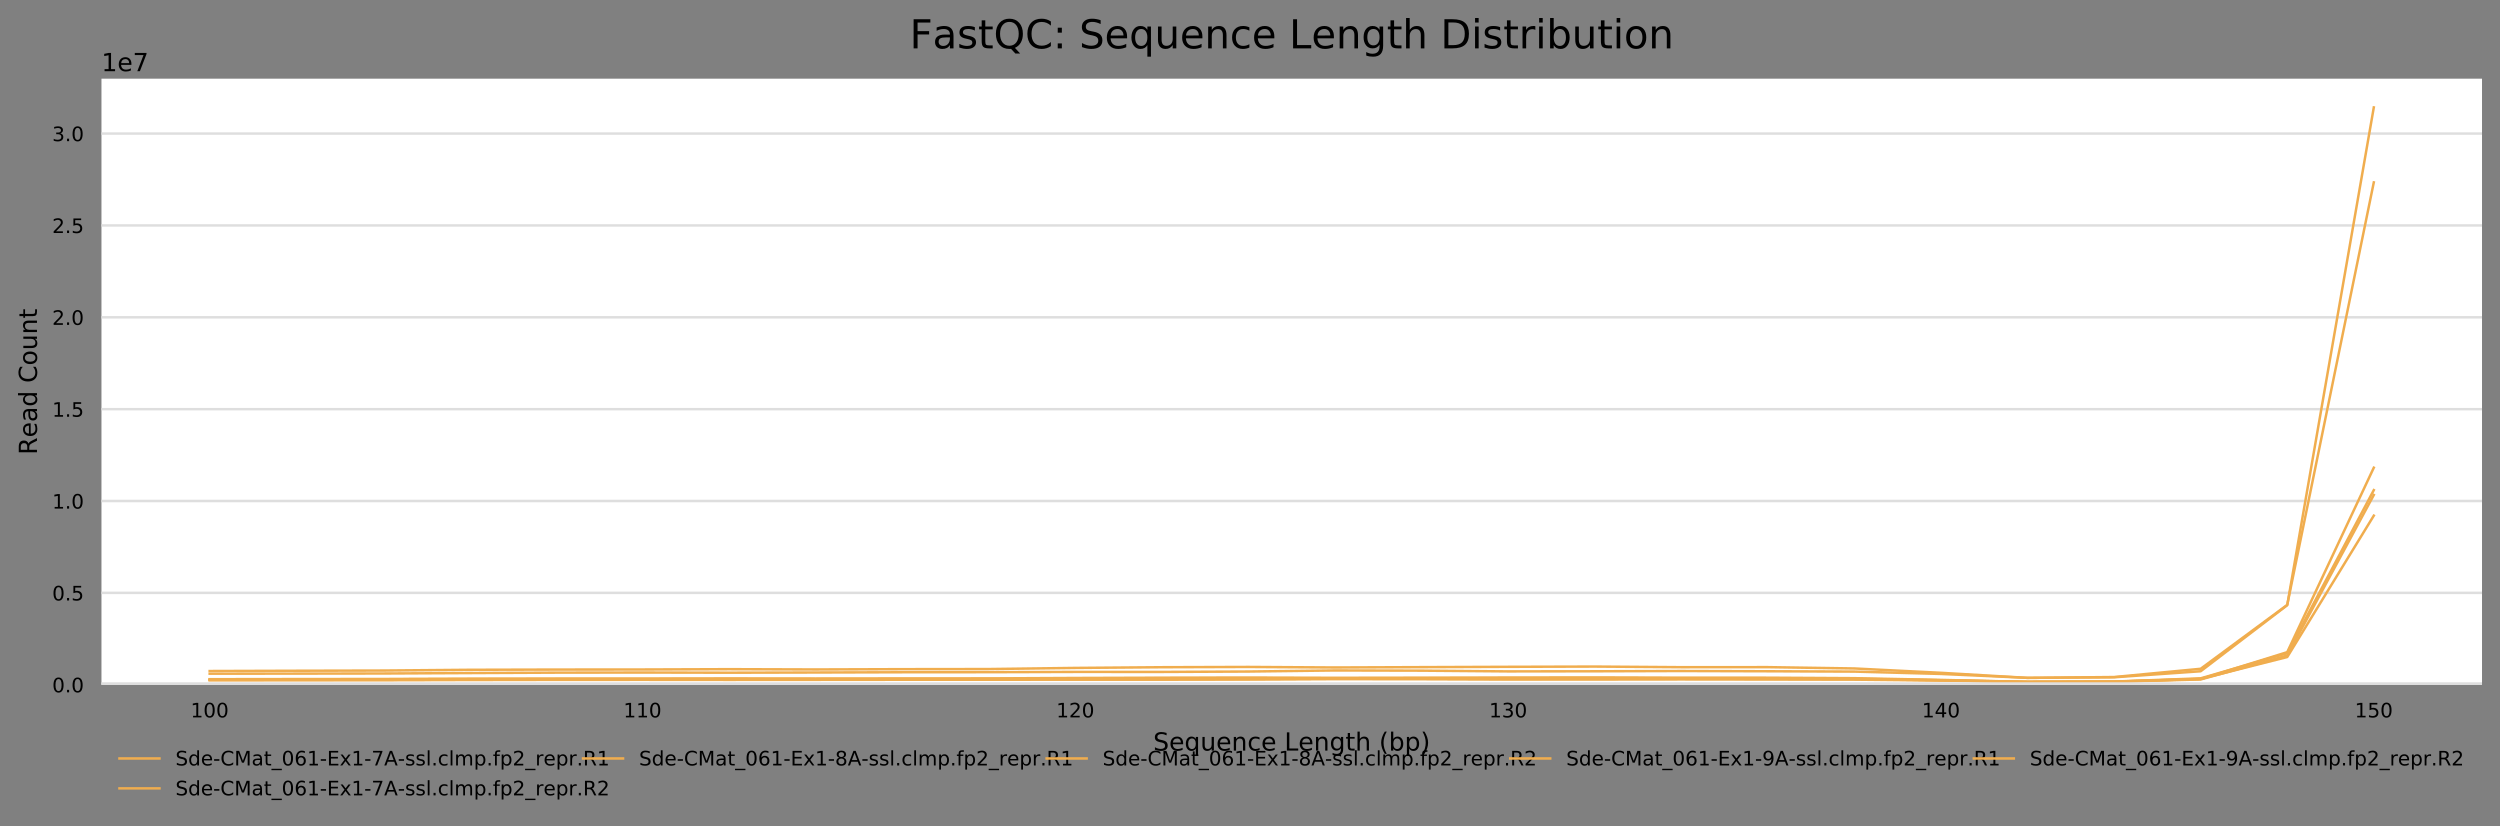 <?xml version="1.0" encoding="utf-8" standalone="no"?>
<!DOCTYPE svg PUBLIC "-//W3C//DTD SVG 1.1//EN"
  "http://www.w3.org/Graphics/SVG/1.1/DTD/svg11.dtd">
<!-- Created with matplotlib (https://matplotlib.org/) -->
<svg height="330.542pt" version="1.1" viewBox="0 0 1000.341 330.542" width="1000.341pt" xmlns="http://www.w3.org/2000/svg" xmlns:xlink="http://www.w3.org/1999/xlink">
 <rect x="0" y="0" width="1000.341" height="330.542" fill="#808080" stroke="none"/>
 <defs>
  <style type="text/css">
*{stroke-linecap:butt;stroke-linejoin:round;}
  </style>
 </defs>
 <g id="figure_1">
  <g id="axes_1">
   <g id="patch_1">
    <path d="M 40.601 273.99 
L 993.141 273.99 
L 993.141 31.483 
L 40.601 31.483 
z
" style="fill:#ffffff;"/>
   </g>
   <g id="matplotlib.axis_1">
    <g id="xtick_1">
     <g id="text_1">
      <!-- 100 -->
      <defs>
       <path d="M 12.406 8.297 
L 28.516 8.297 
L 28.516 63.922 
L 10.984 60.406 
L 10.984 69.391 
L 28.422 72.906 
L 38.281 72.906 
L 38.281 8.297 
L 54.391 8.297 
L 54.391 0 
L 12.406 0 
z
" id="DejaVuSans-49"/>
       <path d="M 31.781 66.406 
Q 24.172 66.406 20.328 58.906 
Q 16.5 51.422 16.5 36.375 
Q 16.5 21.391 20.328 13.891 
Q 24.172 6.391 31.781 6.391 
Q 39.453 6.391 43.281 13.891 
Q 47.125 21.391 47.125 36.375 
Q 47.125 51.422 43.281 58.906 
Q 39.453 66.406 31.781 66.406 
z
M 31.781 74.219 
Q 44.047 74.219 50.516 64.516 
Q 56.984 54.828 56.984 36.375 
Q 56.984 17.969 50.516 8.266 
Q 44.047 -1.422 31.781 -1.422 
Q 19.531 -1.422 13.062 8.266 
Q 6.594 17.969 6.594 36.375 
Q 6.594 54.828 13.062 64.516 
Q 19.531 74.219 31.781 74.219 
z
" id="DejaVuSans-48"/>
      </defs>
      <g transform="translate(76.263 287.069)scale(0.08 -0.08)">
       <use xlink:href="#DejaVuSans-49"/>
       <use x="63.623" xlink:href="#DejaVuSans-48"/>
       <use x="127.246" xlink:href="#DejaVuSans-48"/>
      </g>
     </g>
    </g>
    <g id="xtick_2">
     <g id="text_2">
      <!-- 110 -->
      <g transform="translate(249.452 287.069)scale(0.08 -0.08)">
       <use xlink:href="#DejaVuSans-49"/>
       <use x="63.623" xlink:href="#DejaVuSans-49"/>
       <use x="127.246" xlink:href="#DejaVuSans-48"/>
      </g>
     </g>
    </g>
    <g id="xtick_3">
     <g id="text_3">
      <!-- 120 -->
      <defs>
       <path d="M 19.188 8.297 
L 53.609 8.297 
L 53.609 0 
L 7.328 0 
L 7.328 8.297 
Q 12.938 14.109 22.625 23.891 
Q 32.328 33.688 34.812 36.531 
Q 39.547 41.844 41.422 45.531 
Q 43.312 49.219 43.312 52.781 
Q 43.312 58.594 39.234 62.25 
Q 35.156 65.922 28.609 65.922 
Q 23.969 65.922 18.812 64.312 
Q 13.672 62.703 7.812 59.422 
L 7.812 69.391 
Q 13.766 71.781 18.938 73 
Q 24.125 74.219 28.422 74.219 
Q 39.75 74.219 46.484 68.547 
Q 53.219 62.891 53.219 53.422 
Q 53.219 48.922 51.531 44.891 
Q 49.859 40.875 45.406 35.406 
Q 44.188 33.984 37.641 27.219 
Q 31.109 20.453 19.188 8.297 
z
" id="DejaVuSans-50"/>
      </defs>
      <g transform="translate(422.641 287.069)scale(0.08 -0.08)">
       <use xlink:href="#DejaVuSans-49"/>
       <use x="63.623" xlink:href="#DejaVuSans-50"/>
       <use x="127.246" xlink:href="#DejaVuSans-48"/>
      </g>
     </g>
    </g>
    <g id="xtick_4">
     <g id="text_4">
      <!-- 130 -->
      <defs>
       <path d="M 40.578 39.312 
Q 47.656 37.797 51.625 33 
Q 55.609 28.219 55.609 21.188 
Q 55.609 10.406 48.188 4.484 
Q 40.766 -1.422 27.094 -1.422 
Q 22.516 -1.422 17.656 -0.516 
Q 12.797 0.391 7.625 2.203 
L 7.625 11.719 
Q 11.719 9.328 16.594 8.109 
Q 21.484 6.891 26.812 6.891 
Q 36.078 6.891 40.938 10.547 
Q 45.797 14.203 45.797 21.188 
Q 45.797 27.641 41.281 31.266 
Q 36.766 34.906 28.719 34.906 
L 20.219 34.906 
L 20.219 43.016 
L 29.109 43.016 
Q 36.375 43.016 40.234 45.922 
Q 44.094 48.828 44.094 54.297 
Q 44.094 59.906 40.109 62.906 
Q 36.141 65.922 28.719 65.922 
Q 24.656 65.922 20.016 65.031 
Q 15.375 64.156 9.812 62.312 
L 9.812 71.094 
Q 15.438 72.656 20.344 73.438 
Q 25.25 74.219 29.594 74.219 
Q 40.828 74.219 47.359 69.109 
Q 53.906 64.016 53.906 55.328 
Q 53.906 49.266 50.438 45.094 
Q 46.969 40.922 40.578 39.312 
z
" id="DejaVuSans-51"/>
      </defs>
      <g transform="translate(595.83 287.069)scale(0.08 -0.08)">
       <use xlink:href="#DejaVuSans-49"/>
       <use x="63.623" xlink:href="#DejaVuSans-51"/>
       <use x="127.246" xlink:href="#DejaVuSans-48"/>
      </g>
     </g>
    </g>
    <g id="xtick_5">
     <g id="text_5">
      <!-- 140 -->
      <defs>
       <path d="M 37.797 64.312 
L 12.891 25.391 
L 37.797 25.391 
z
M 35.203 72.906 
L 47.609 72.906 
L 47.609 25.391 
L 58.016 25.391 
L 58.016 17.188 
L 47.609 17.188 
L 47.609 0 
L 37.797 0 
L 37.797 17.188 
L 4.891 17.188 
L 4.891 26.703 
z
" id="DejaVuSans-52"/>
      </defs>
      <g transform="translate(769.019 287.069)scale(0.08 -0.08)">
       <use xlink:href="#DejaVuSans-49"/>
       <use x="63.623" xlink:href="#DejaVuSans-52"/>
       <use x="127.246" xlink:href="#DejaVuSans-48"/>
      </g>
     </g>
    </g>
    <g id="xtick_6">
     <g id="text_6">
      <!-- 150 -->
      <defs>
       <path d="M 10.797 72.906 
L 49.516 72.906 
L 49.516 64.594 
L 19.828 64.594 
L 19.828 46.734 
Q 21.969 47.469 24.109 47.828 
Q 26.266 48.188 28.422 48.188 
Q 40.625 48.188 47.75 41.5 
Q 54.891 34.812 54.891 23.391 
Q 54.891 11.625 47.562 5.094 
Q 40.234 -1.422 26.906 -1.422 
Q 22.312 -1.422 17.547 -0.641 
Q 12.797 0.141 7.719 1.703 
L 7.719 11.625 
Q 12.109 9.234 16.797 8.062 
Q 21.484 6.891 26.703 6.891 
Q 35.156 6.891 40.078 11.328 
Q 45.016 15.766 45.016 23.391 
Q 45.016 31 40.078 35.438 
Q 35.156 39.891 26.703 39.891 
Q 22.75 39.891 18.812 39.016 
Q 14.891 38.141 10.797 36.281 
z
" id="DejaVuSans-53"/>
      </defs>
      <g transform="translate(942.208 287.069)scale(0.08 -0.08)">
       <use xlink:href="#DejaVuSans-49"/>
       <use x="63.623" xlink:href="#DejaVuSans-53"/>
       <use x="127.246" xlink:href="#DejaVuSans-48"/>
      </g>
     </g>
    </g>
    <g id="text_7">
     <!-- Sequence Length (bp) -->
     <defs>
      <path d="M 53.516 70.516 
L 53.516 60.891 
Q 47.906 63.578 42.922 64.891 
Q 37.938 66.219 33.297 66.219 
Q 25.25 66.219 20.875 63.094 
Q 16.5 59.969 16.5 54.203 
Q 16.5 49.359 19.406 46.891 
Q 22.312 44.438 30.422 42.922 
L 36.375 41.703 
Q 47.406 39.594 52.656 34.297 
Q 57.906 29 57.906 20.125 
Q 57.906 9.516 50.797 4.047 
Q 43.703 -1.422 29.984 -1.422 
Q 24.812 -1.422 18.969 -0.25 
Q 13.141 0.922 6.891 3.219 
L 6.891 13.375 
Q 12.891 10.016 18.656 8.297 
Q 24.422 6.594 29.984 6.594 
Q 38.422 6.594 43.016 9.906 
Q 47.609 13.234 47.609 19.391 
Q 47.609 24.75 44.312 27.781 
Q 41.016 30.812 33.5 32.328 
L 27.484 33.5 
Q 16.453 35.688 11.516 40.375 
Q 6.594 45.062 6.594 53.422 
Q 6.594 63.094 13.406 68.656 
Q 20.219 74.219 32.172 74.219 
Q 37.312 74.219 42.625 73.281 
Q 47.953 72.359 53.516 70.516 
z
" id="DejaVuSans-83"/>
      <path d="M 56.203 29.594 
L 56.203 25.203 
L 14.891 25.203 
Q 15.484 15.922 20.484 11.062 
Q 25.484 6.203 34.422 6.203 
Q 39.594 6.203 44.453 7.469 
Q 49.312 8.734 54.109 11.281 
L 54.109 2.781 
Q 49.266 0.734 44.188 -0.344 
Q 39.109 -1.422 33.891 -1.422 
Q 20.797 -1.422 13.156 6.188 
Q 5.516 13.812 5.516 26.812 
Q 5.516 40.234 12.766 48.109 
Q 20.016 56 32.328 56 
Q 43.359 56 49.781 48.891 
Q 56.203 41.797 56.203 29.594 
z
M 47.219 32.234 
Q 47.125 39.594 43.094 43.984 
Q 39.062 48.391 32.422 48.391 
Q 24.906 48.391 20.391 44.141 
Q 15.875 39.891 15.188 32.172 
z
" id="DejaVuSans-101"/>
      <path d="M 14.797 27.297 
Q 14.797 17.391 18.875 11.75 
Q 22.953 6.109 30.078 6.109 
Q 37.203 6.109 41.297 11.75 
Q 45.406 17.391 45.406 27.297 
Q 45.406 37.203 41.297 42.844 
Q 37.203 48.484 30.078 48.484 
Q 22.953 48.484 18.875 42.844 
Q 14.797 37.203 14.797 27.297 
z
M 45.406 8.203 
Q 42.578 3.328 38.25 0.953 
Q 33.938 -1.422 27.875 -1.422 
Q 17.969 -1.422 11.734 6.484 
Q 5.516 14.406 5.516 27.297 
Q 5.516 40.188 11.734 48.094 
Q 17.969 56 27.875 56 
Q 33.938 56 38.25 53.625 
Q 42.578 51.266 45.406 46.391 
L 45.406 54.688 
L 54.391 54.688 
L 54.391 -20.797 
L 45.406 -20.797 
z
" id="DejaVuSans-113"/>
      <path d="M 8.5 21.578 
L 8.5 54.688 
L 17.484 54.688 
L 17.484 21.922 
Q 17.484 14.156 20.5 10.266 
Q 23.531 6.391 29.594 6.391 
Q 36.859 6.391 41.078 11.031 
Q 45.312 15.672 45.312 23.688 
L 45.312 54.688 
L 54.297 54.688 
L 54.297 0 
L 45.312 0 
L 45.312 8.406 
Q 42.047 3.422 37.719 1 
Q 33.406 -1.422 27.688 -1.422 
Q 18.266 -1.422 13.375 4.438 
Q 8.5 10.297 8.5 21.578 
z
M 31.109 56 
z
" id="DejaVuSans-117"/>
      <path d="M 54.891 33.016 
L 54.891 0 
L 45.906 0 
L 45.906 32.719 
Q 45.906 40.484 42.875 44.328 
Q 39.844 48.188 33.797 48.188 
Q 26.516 48.188 22.312 43.547 
Q 18.109 38.922 18.109 30.906 
L 18.109 0 
L 9.078 0 
L 9.078 54.688 
L 18.109 54.688 
L 18.109 46.188 
Q 21.344 51.125 25.703 53.562 
Q 30.078 56 35.797 56 
Q 45.219 56 50.047 50.172 
Q 54.891 44.344 54.891 33.016 
z
" id="DejaVuSans-110"/>
      <path d="M 48.781 52.594 
L 48.781 44.188 
Q 44.969 46.297 41.141 47.344 
Q 37.312 48.391 33.406 48.391 
Q 24.656 48.391 19.812 42.844 
Q 14.984 37.312 14.984 27.297 
Q 14.984 17.281 19.812 11.734 
Q 24.656 6.203 33.406 6.203 
Q 37.312 6.203 41.141 7.25 
Q 44.969 8.297 48.781 10.406 
L 48.781 2.094 
Q 45.016 0.344 40.984 -0.531 
Q 36.969 -1.422 32.422 -1.422 
Q 20.062 -1.422 12.781 6.344 
Q 5.516 14.109 5.516 27.297 
Q 5.516 40.672 12.859 48.328 
Q 20.219 56 33.016 56 
Q 37.156 56 41.109 55.141 
Q 45.062 54.297 48.781 52.594 
z
" id="DejaVuSans-99"/>
      <path id="DejaVuSans-32"/>
      <path d="M 9.812 72.906 
L 19.672 72.906 
L 19.672 8.297 
L 55.172 8.297 
L 55.172 0 
L 9.812 0 
z
" id="DejaVuSans-76"/>
      <path d="M 45.406 27.984 
Q 45.406 37.75 41.375 43.109 
Q 37.359 48.484 30.078 48.484 
Q 22.859 48.484 18.828 43.109 
Q 14.797 37.75 14.797 27.984 
Q 14.797 18.266 18.828 12.891 
Q 22.859 7.516 30.078 7.516 
Q 37.359 7.516 41.375 12.891 
Q 45.406 18.266 45.406 27.984 
z
M 54.391 6.781 
Q 54.391 -7.172 48.188 -13.984 
Q 42 -20.797 29.203 -20.797 
Q 24.469 -20.797 20.266 -20.094 
Q 16.062 -19.391 12.109 -17.922 
L 12.109 -9.188 
Q 16.062 -11.328 19.922 -12.344 
Q 23.781 -13.375 27.781 -13.375 
Q 36.625 -13.375 41.016 -8.766 
Q 45.406 -4.156 45.406 5.172 
L 45.406 9.625 
Q 42.625 4.781 38.281 2.391 
Q 33.938 0 27.875 0 
Q 17.828 0 11.672 7.656 
Q 5.516 15.328 5.516 27.984 
Q 5.516 40.672 11.672 48.328 
Q 17.828 56 27.875 56 
Q 33.938 56 38.281 53.609 
Q 42.625 51.219 45.406 46.391 
L 45.406 54.688 
L 54.391 54.688 
z
" id="DejaVuSans-103"/>
      <path d="M 18.312 70.219 
L 18.312 54.688 
L 36.812 54.688 
L 36.812 47.703 
L 18.312 47.703 
L 18.312 18.016 
Q 18.312 11.328 20.141 9.422 
Q 21.969 7.516 27.594 7.516 
L 36.812 7.516 
L 36.812 0 
L 27.594 0 
Q 17.188 0 13.234 3.875 
Q 9.281 7.766 9.281 18.016 
L 9.281 47.703 
L 2.688 47.703 
L 2.688 54.688 
L 9.281 54.688 
L 9.281 70.219 
z
" id="DejaVuSans-116"/>
      <path d="M 54.891 33.016 
L 54.891 0 
L 45.906 0 
L 45.906 32.719 
Q 45.906 40.484 42.875 44.328 
Q 39.844 48.188 33.797 48.188 
Q 26.516 48.188 22.312 43.547 
Q 18.109 38.922 18.109 30.906 
L 18.109 0 
L 9.078 0 
L 9.078 75.984 
L 18.109 75.984 
L 18.109 46.188 
Q 21.344 51.125 25.703 53.562 
Q 30.078 56 35.797 56 
Q 45.219 56 50.047 50.172 
Q 54.891 44.344 54.891 33.016 
z
" id="DejaVuSans-104"/>
      <path d="M 31 75.875 
Q 24.469 64.656 21.281 53.656 
Q 18.109 42.672 18.109 31.391 
Q 18.109 20.125 21.312 9.062 
Q 24.516 -2 31 -13.188 
L 23.188 -13.188 
Q 15.875 -1.703 12.234 9.375 
Q 8.594 20.453 8.594 31.391 
Q 8.594 42.281 12.203 53.312 
Q 15.828 64.359 23.188 75.875 
z
" id="DejaVuSans-40"/>
      <path d="M 48.688 27.297 
Q 48.688 37.203 44.609 42.844 
Q 40.531 48.484 33.406 48.484 
Q 26.266 48.484 22.188 42.844 
Q 18.109 37.203 18.109 27.297 
Q 18.109 17.391 22.188 11.75 
Q 26.266 6.109 33.406 6.109 
Q 40.531 6.109 44.609 11.75 
Q 48.688 17.391 48.688 27.297 
z
M 18.109 46.391 
Q 20.953 51.266 25.266 53.625 
Q 29.594 56 35.594 56 
Q 45.562 56 51.781 48.094 
Q 58.016 40.188 58.016 27.297 
Q 58.016 14.406 51.781 6.484 
Q 45.562 -1.422 35.594 -1.422 
Q 29.594 -1.422 25.266 0.953 
Q 20.953 3.328 18.109 8.203 
L 18.109 0 
L 9.078 0 
L 9.078 75.984 
L 18.109 75.984 
z
" id="DejaVuSans-98"/>
      <path d="M 18.109 8.203 
L 18.109 -20.797 
L 9.078 -20.797 
L 9.078 54.688 
L 18.109 54.688 
L 18.109 46.391 
Q 20.953 51.266 25.266 53.625 
Q 29.594 56 35.594 56 
Q 45.562 56 51.781 48.094 
Q 58.016 40.188 58.016 27.297 
Q 58.016 14.406 51.781 6.484 
Q 45.562 -1.422 35.594 -1.422 
Q 29.594 -1.422 25.266 0.953 
Q 20.953 3.328 18.109 8.203 
z
M 48.688 27.297 
Q 48.688 37.203 44.609 42.844 
Q 40.531 48.484 33.406 48.484 
Q 26.266 48.484 22.188 42.844 
Q 18.109 37.203 18.109 27.297 
Q 18.109 17.391 22.188 11.75 
Q 26.266 6.109 33.406 6.109 
Q 40.531 6.109 44.609 11.75 
Q 48.688 17.391 48.688 27.297 
z
" id="DejaVuSans-112"/>
      <path d="M 8.016 75.875 
L 15.828 75.875 
Q 23.141 64.359 26.781 53.312 
Q 30.422 42.281 30.422 31.391 
Q 30.422 20.453 26.781 9.375 
Q 23.141 -1.703 15.828 -13.188 
L 8.016 -13.188 
Q 14.5 -2 17.703 9.062 
Q 20.906 20.125 20.906 31.391 
Q 20.906 42.672 17.703 53.656 
Q 14.5 64.656 8.016 75.875 
z
" id="DejaVuSans-41"/>
     </defs>
     <g transform="translate(461.444 300.331)scale(0.1 -0.1)">
      <use xlink:href="#DejaVuSans-83"/>
      <use x="63.477" xlink:href="#DejaVuSans-101"/>
      <use x="125" xlink:href="#DejaVuSans-113"/>
      <use x="188.477" xlink:href="#DejaVuSans-117"/>
      <use x="251.855" xlink:href="#DejaVuSans-101"/>
      <use x="313.379" xlink:href="#DejaVuSans-110"/>
      <use x="376.758" xlink:href="#DejaVuSans-99"/>
      <use x="431.738" xlink:href="#DejaVuSans-101"/>
      <use x="493.262" xlink:href="#DejaVuSans-32"/>
      <use x="525.049" xlink:href="#DejaVuSans-76"/>
      <use x="580.746" xlink:href="#DejaVuSans-101"/>
      <use x="642.27" xlink:href="#DejaVuSans-110"/>
      <use x="705.648" xlink:href="#DejaVuSans-103"/>
      <use x="769.125" xlink:href="#DejaVuSans-116"/>
      <use x="808.334" xlink:href="#DejaVuSans-104"/>
      <use x="871.713" xlink:href="#DejaVuSans-32"/>
      <use x="903.5" xlink:href="#DejaVuSans-40"/>
      <use x="942.514" xlink:href="#DejaVuSans-98"/>
      <use x="1005.99" xlink:href="#DejaVuSans-112"/>
      <use x="1069.467" xlink:href="#DejaVuSans-41"/>
     </g>
    </g>
   </g>
   <g id="matplotlib.axis_2">
    <g id="ytick_1">
     <g id="line2d_1">
      <path clip-path="url(#p9bd019cd31)" d="M 40.601 273.99 
L 993.141 273.99 
" style="fill:none;stroke:#dedede;stroke-linecap:square;"/>
     </g>
     <g id="text_8">
      <!-- 0.0 -->
      <defs>
       <path d="M 10.688 12.406 
L 21 12.406 
L 21 0 
L 10.688 0 
z
" id="DejaVuSans-46"/>
      </defs>
      <g transform="translate(20.878 277.029)scale(0.08 -0.08)">
       <use xlink:href="#DejaVuSans-48"/>
       <use x="63.623" xlink:href="#DejaVuSans-46"/>
       <use x="95.41" xlink:href="#DejaVuSans-48"/>
      </g>
     </g>
    </g>
    <g id="ytick_2">
     <g id="line2d_2">
      <path clip-path="url(#p9bd019cd31)" d="M 40.601 237.232 
L 993.141 237.232 
" style="fill:none;stroke:#dedede;stroke-linecap:square;"/>
     </g>
     <g id="text_9">
      <!-- 0.5 -->
      <g transform="translate(20.878 240.272)scale(0.08 -0.08)">
       <use xlink:href="#DejaVuSans-48"/>
       <use x="63.623" xlink:href="#DejaVuSans-46"/>
       <use x="95.41" xlink:href="#DejaVuSans-53"/>
      </g>
     </g>
    </g>
    <g id="ytick_3">
     <g id="line2d_3">
      <path clip-path="url(#p9bd019cd31)" d="M 40.601 200.475 
L 993.141 200.475 
" style="fill:none;stroke:#dedede;stroke-linecap:square;"/>
     </g>
     <g id="text_10">
      <!-- 1.0 -->
      <g transform="translate(20.878 203.514)scale(0.08 -0.08)">
       <use xlink:href="#DejaVuSans-49"/>
       <use x="63.623" xlink:href="#DejaVuSans-46"/>
       <use x="95.41" xlink:href="#DejaVuSans-48"/>
      </g>
     </g>
    </g>
    <g id="ytick_4">
     <g id="line2d_4">
      <path clip-path="url(#p9bd019cd31)" d="M 40.601 163.717 
L 993.141 163.717 
" style="fill:none;stroke:#dedede;stroke-linecap:square;"/>
     </g>
     <g id="text_11">
      <!-- 1.5 -->
      <g transform="translate(20.878 166.757)scale(0.08 -0.08)">
       <use xlink:href="#DejaVuSans-49"/>
       <use x="63.623" xlink:href="#DejaVuSans-46"/>
       <use x="95.41" xlink:href="#DejaVuSans-53"/>
      </g>
     </g>
    </g>
    <g id="ytick_5">
     <g id="line2d_5">
      <path clip-path="url(#p9bd019cd31)" d="M 40.601 126.959 
L 993.141 126.959 
" style="fill:none;stroke:#dedede;stroke-linecap:square;"/>
     </g>
     <g id="text_12">
      <!-- 2.0 -->
      <g transform="translate(20.878 129.999)scale(0.08 -0.08)">
       <use xlink:href="#DejaVuSans-50"/>
       <use x="63.623" xlink:href="#DejaVuSans-46"/>
       <use x="95.41" xlink:href="#DejaVuSans-48"/>
      </g>
     </g>
    </g>
    <g id="ytick_6">
     <g id="line2d_6">
      <path clip-path="url(#p9bd019cd31)" d="M 40.601 90.202 
L 993.141 90.202 
" style="fill:none;stroke:#dedede;stroke-linecap:square;"/>
     </g>
     <g id="text_13">
      <!-- 2.5 -->
      <g transform="translate(20.878 93.241)scale(0.08 -0.08)">
       <use xlink:href="#DejaVuSans-50"/>
       <use x="63.623" xlink:href="#DejaVuSans-46"/>
       <use x="95.41" xlink:href="#DejaVuSans-53"/>
      </g>
     </g>
    </g>
    <g id="ytick_7">
     <g id="line2d_7">
      <path clip-path="url(#p9bd019cd31)" d="M 40.601 53.444 
L 993.141 53.444 
" style="fill:none;stroke:#dedede;stroke-linecap:square;"/>
     </g>
     <g id="text_14">
      <!-- 3.0 -->
      <g transform="translate(20.878 56.484)scale(0.08 -0.08)">
       <use xlink:href="#DejaVuSans-51"/>
       <use x="63.623" xlink:href="#DejaVuSans-46"/>
       <use x="95.41" xlink:href="#DejaVuSans-48"/>
      </g>
     </g>
    </g>
    <g id="text_15">
     <!-- Read Count -->
     <defs>
      <path d="M 44.391 34.188 
Q 47.562 33.109 50.562 29.594 
Q 53.562 26.078 56.594 19.922 
L 66.609 0 
L 56 0 
L 46.688 18.703 
Q 43.062 26.031 39.672 28.422 
Q 36.281 30.812 30.422 30.812 
L 19.672 30.812 
L 19.672 0 
L 9.812 0 
L 9.812 72.906 
L 32.078 72.906 
Q 44.578 72.906 50.734 67.672 
Q 56.891 62.453 56.891 51.906 
Q 56.891 45.016 53.688 40.469 
Q 50.484 35.938 44.391 34.188 
z
M 19.672 64.797 
L 19.672 38.922 
L 32.078 38.922 
Q 39.203 38.922 42.844 42.219 
Q 46.484 45.516 46.484 51.906 
Q 46.484 58.297 42.844 61.547 
Q 39.203 64.797 32.078 64.797 
z
" id="DejaVuSans-82"/>
      <path d="M 34.281 27.484 
Q 23.391 27.484 19.188 25 
Q 14.984 22.516 14.984 16.5 
Q 14.984 11.719 18.141 8.906 
Q 21.297 6.109 26.703 6.109 
Q 34.188 6.109 38.703 11.406 
Q 43.219 16.703 43.219 25.484 
L 43.219 27.484 
z
M 52.203 31.203 
L 52.203 0 
L 43.219 0 
L 43.219 8.297 
Q 40.141 3.328 35.547 0.953 
Q 30.953 -1.422 24.312 -1.422 
Q 15.922 -1.422 10.953 3.297 
Q 6 8.016 6 15.922 
Q 6 25.141 12.172 29.828 
Q 18.359 34.516 30.609 34.516 
L 43.219 34.516 
L 43.219 35.406 
Q 43.219 41.609 39.141 45 
Q 35.062 48.391 27.688 48.391 
Q 23 48.391 18.547 47.266 
Q 14.109 46.141 10.016 43.891 
L 10.016 52.203 
Q 14.938 54.109 19.578 55.047 
Q 24.219 56 28.609 56 
Q 40.484 56 46.344 49.844 
Q 52.203 43.703 52.203 31.203 
z
" id="DejaVuSans-97"/>
      <path d="M 45.406 46.391 
L 45.406 75.984 
L 54.391 75.984 
L 54.391 0 
L 45.406 0 
L 45.406 8.203 
Q 42.578 3.328 38.25 0.953 
Q 33.938 -1.422 27.875 -1.422 
Q 17.969 -1.422 11.734 6.484 
Q 5.516 14.406 5.516 27.297 
Q 5.516 40.188 11.734 48.094 
Q 17.969 56 27.875 56 
Q 33.938 56 38.25 53.625 
Q 42.578 51.266 45.406 46.391 
z
M 14.797 27.297 
Q 14.797 17.391 18.875 11.75 
Q 22.953 6.109 30.078 6.109 
Q 37.203 6.109 41.297 11.75 
Q 45.406 17.391 45.406 27.297 
Q 45.406 37.203 41.297 42.844 
Q 37.203 48.484 30.078 48.484 
Q 22.953 48.484 18.875 42.844 
Q 14.797 37.203 14.797 27.297 
z
" id="DejaVuSans-100"/>
      <path d="M 64.406 67.281 
L 64.406 56.891 
Q 59.422 61.531 53.781 63.812 
Q 48.141 66.109 41.797 66.109 
Q 29.297 66.109 22.656 58.469 
Q 16.016 50.828 16.016 36.375 
Q 16.016 21.969 22.656 14.328 
Q 29.297 6.688 41.797 6.688 
Q 48.141 6.688 53.781 8.984 
Q 59.422 11.281 64.406 15.922 
L 64.406 5.609 
Q 59.234 2.094 53.438 0.328 
Q 47.656 -1.422 41.219 -1.422 
Q 24.656 -1.422 15.125 8.703 
Q 5.609 18.844 5.609 36.375 
Q 5.609 53.953 15.125 64.078 
Q 24.656 74.219 41.219 74.219 
Q 47.75 74.219 53.531 72.484 
Q 59.328 70.75 64.406 67.281 
z
" id="DejaVuSans-67"/>
      <path d="M 30.609 48.391 
Q 23.391 48.391 19.188 42.75 
Q 14.984 37.109 14.984 27.297 
Q 14.984 17.484 19.156 11.844 
Q 23.344 6.203 30.609 6.203 
Q 37.797 6.203 41.984 11.859 
Q 46.188 17.531 46.188 27.297 
Q 46.188 37.016 41.984 42.703 
Q 37.797 48.391 30.609 48.391 
z
M 30.609 56 
Q 42.328 56 49.016 48.375 
Q 55.719 40.766 55.719 27.297 
Q 55.719 13.875 49.016 6.219 
Q 42.328 -1.422 30.609 -1.422 
Q 18.844 -1.422 12.172 6.219 
Q 5.516 13.875 5.516 27.297 
Q 5.516 40.766 12.172 48.375 
Q 18.844 56 30.609 56 
z
" id="DejaVuSans-111"/>
     </defs>
     <g transform="translate(14.798 181.96)rotate(-90)scale(0.1 -0.1)">
      <use xlink:href="#DejaVuSans-82"/>
      <use x="69.42" xlink:href="#DejaVuSans-101"/>
      <use x="130.943" xlink:href="#DejaVuSans-97"/>
      <use x="192.223" xlink:href="#DejaVuSans-100"/>
      <use x="255.699" xlink:href="#DejaVuSans-32"/>
      <use x="287.486" xlink:href="#DejaVuSans-67"/>
      <use x="357.311" xlink:href="#DejaVuSans-111"/>
      <use x="418.492" xlink:href="#DejaVuSans-117"/>
      <use x="481.871" xlink:href="#DejaVuSans-110"/>
      <use x="545.25" xlink:href="#DejaVuSans-116"/>
     </g>
    </g>
    <g id="text_16">
     <!-- 1e7 -->
     <defs>
      <path d="M 8.203 72.906 
L 55.078 72.906 
L 55.078 68.703 
L 28.609 0 
L 18.312 0 
L 43.219 64.594 
L 8.203 64.594 
z
" id="DejaVuSans-55"/>
     </defs>
     <g transform="translate(40.601 28.483)scale(0.1 -0.1)">
      <use xlink:href="#DejaVuSans-49"/>
      <use x="63.623" xlink:href="#DejaVuSans-101"/>
      <use x="125.146" xlink:href="#DejaVuSans-55"/>
     </g>
    </g>
   </g>
   <g id="line2d_8">
    <path clip-path="url(#p9bd019cd31)" d="M 83.898 271.767 
L 118.536 271.718 
L 153.174 271.682 
L 187.811 271.563 
L 222.449 271.527 
L 257.087 271.521 
L 291.725 271.478 
L 326.363 271.513 
L 361 271.476 
L 395.638 271.455 
L 430.276 271.281 
L 464.914 271.171 
L 499.552 271.12 
L 534.19 271.207 
L 568.827 271.155 
L 603.465 271.107 
L 638.103 271.062 
L 672.741 271.161 
L 707.379 271.166 
L 742.016 271.363 
L 776.654 272.052 
L 811.292 272.854 
L 845.93 272.721 
L 880.568 271.42 
L 915.206 261.389 
L 949.843 196.109 
" style="fill:none;stroke:#f0ad4e;stroke-linecap:square;"/>
   </g>
   <g id="line2d_9">
    <path clip-path="url(#p9bd019cd31)" d="M 83.898 272.083 
L 118.536 272.071 
L 153.174 272.045 
L 187.811 271.976 
L 222.449 271.913 
L 257.087 271.893 
L 291.725 271.913 
L 326.363 271.884 
L 361 271.841 
L 395.638 271.831 
L 430.276 271.795 
L 464.914 271.795 
L 499.552 271.728 
L 534.19 271.56 
L 568.827 271.593 
L 603.465 271.723 
L 638.103 271.698 
L 672.741 271.651 
L 707.379 271.708 
L 742.016 271.772 
L 776.654 272.199 
L 811.292 272.829 
L 845.93 272.732 
L 880.568 271.713 
L 915.206 260.946 
L 949.843 187.139 
" style="fill:none;stroke:#f0ad4e;stroke-linecap:square;"/>
   </g>
   <g id="line2d_10">
    <path clip-path="url(#p9bd019cd31)" d="M 83.898 268.502 
L 118.536 268.392 
L 153.174 268.308 
L 187.811 268.009 
L 222.449 267.918 
L 257.087 267.888 
L 291.725 267.762 
L 326.363 267.876 
L 361 267.759 
L 395.638 267.712 
L 430.276 267.259 
L 464.914 266.978 
L 499.552 266.867 
L 534.19 267.082 
L 568.827 266.948 
L 603.465 266.818 
L 638.103 266.717 
L 672.741 266.966 
L 707.379 266.949 
L 742.016 267.476 
L 776.654 269.21 
L 811.292 271.241 
L 845.93 270.907 
L 880.568 267.6 
L 915.206 242.028 
L 949.843 72.981 
" style="fill:none;stroke:#f0ad4e;stroke-linecap:square;"/>
   </g>
   <g id="line2d_11">
    <path clip-path="url(#p9bd019cd31)" d="M 83.898 269.578 
L 118.536 269.537 
L 153.174 269.489 
L 187.811 269.317 
L 222.449 269.149 
L 257.087 269.101 
L 291.725 269.173 
L 326.363 269.09 
L 361 268.992 
L 395.638 268.961 
L 430.276 268.856 
L 464.914 268.862 
L 499.552 268.705 
L 534.19 268.273 
L 568.827 268.356 
L 603.465 268.65 
L 638.103 268.602 
L 672.741 268.493 
L 707.379 268.593 
L 742.016 268.732 
L 776.654 269.669 
L 811.292 271.234 
L 845.93 271.009 
L 880.568 268.595 
L 915.206 242.161 
L 949.843 42.978 
" style="fill:none;stroke:#f0ad4e;stroke-linecap:square;"/>
   </g>
   <g id="line2d_12">
    <path clip-path="url(#p9bd019cd31)" d="M 83.898 271.876 
L 118.536 271.836 
L 153.174 271.802 
L 187.811 271.706 
L 222.449 271.672 
L 257.087 271.656 
L 291.725 271.626 
L 326.363 271.676 
L 361 271.637 
L 395.638 271.626 
L 430.276 271.469 
L 464.914 271.37 
L 499.552 271.329 
L 534.19 271.413 
L 568.827 271.383 
L 603.465 271.337 
L 638.103 271.301 
L 672.741 271.391 
L 707.379 271.4 
L 742.016 271.585 
L 776.654 272.192 
L 811.292 272.888 
L 845.93 272.782 
L 880.568 271.649 
L 915.206 262.902 
L 949.843 206.329 
" style="fill:none;stroke:#f0ad4e;stroke-linecap:square;"/>
   </g>
   <g id="line2d_13">
    <path clip-path="url(#p9bd019cd31)" d="M 83.898 272.201 
L 118.536 272.188 
L 153.174 272.176 
L 187.811 272.1 
L 222.449 272.048 
L 257.087 272.03 
L 291.725 272.061 
L 326.363 272.035 
L 361 271.999 
L 395.638 272.004 
L 430.276 271.954 
L 464.914 271.964 
L 499.552 271.902 
L 534.19 271.75 
L 568.827 271.787 
L 603.465 271.898 
L 638.103 271.883 
L 672.741 271.844 
L 707.379 271.883 
L 742.016 271.952 
L 776.654 272.311 
L 811.292 272.851 
L 845.93 272.78 
L 880.568 271.882 
L 915.206 262.295 
L 949.843 198.056 
" style="fill:none;stroke:#f0ad4e;stroke-linecap:square;"/>
   </g>
   <g id="line2d_14">
    <path clip-path="url(#p9bd019cd31)" d="M 40.601 273.99 
L 993.141 273.99 
" style="fill:none;stroke:#dedede;stroke-linecap:square;stroke-width:2;"/>
   </g>
   <g id="text_17">
    <!-- FastQC: Sequence Length Distribution -->
    <defs>
     <path d="M 9.812 72.906 
L 51.703 72.906 
L 51.703 64.594 
L 19.672 64.594 
L 19.672 43.109 
L 48.578 43.109 
L 48.578 34.812 
L 19.672 34.812 
L 19.672 0 
L 9.812 0 
z
" id="DejaVuSans-70"/>
     <path d="M 44.281 53.078 
L 44.281 44.578 
Q 40.484 46.531 36.375 47.5 
Q 32.281 48.484 27.875 48.484 
Q 21.188 48.484 17.844 46.438 
Q 14.5 44.391 14.5 40.281 
Q 14.5 37.156 16.891 35.375 
Q 19.281 33.594 26.516 31.984 
L 29.594 31.297 
Q 39.156 29.25 43.188 25.516 
Q 47.219 21.781 47.219 15.094 
Q 47.219 7.469 41.188 3.016 
Q 35.156 -1.422 24.609 -1.422 
Q 20.219 -1.422 15.453 -0.562 
Q 10.688 0.297 5.422 2 
L 5.422 11.281 
Q 10.406 8.688 15.234 7.391 
Q 20.062 6.109 24.812 6.109 
Q 31.156 6.109 34.562 8.281 
Q 37.984 10.453 37.984 14.406 
Q 37.984 18.062 35.516 20.016 
Q 33.062 21.969 24.703 23.781 
L 21.578 24.516 
Q 13.234 26.266 9.516 29.906 
Q 5.812 33.547 5.812 39.891 
Q 5.812 47.609 11.281 51.797 
Q 16.75 56 26.812 56 
Q 31.781 56 36.172 55.266 
Q 40.578 54.547 44.281 53.078 
z
" id="DejaVuSans-115"/>
     <path d="M 39.406 66.219 
Q 28.656 66.219 22.328 58.203 
Q 16.016 50.203 16.016 36.375 
Q 16.016 22.609 22.328 14.594 
Q 28.656 6.594 39.406 6.594 
Q 50.141 6.594 56.422 14.594 
Q 62.703 22.609 62.703 36.375 
Q 62.703 50.203 56.422 58.203 
Q 50.141 66.219 39.406 66.219 
z
M 53.219 1.312 
L 66.219 -12.891 
L 54.297 -12.891 
L 43.5 -1.219 
Q 41.891 -1.312 41.031 -1.359 
Q 40.188 -1.422 39.406 -1.422 
Q 24.031 -1.422 14.812 8.859 
Q 5.609 19.141 5.609 36.375 
Q 5.609 53.656 14.812 63.938 
Q 24.031 74.219 39.406 74.219 
Q 54.734 74.219 63.906 63.938 
Q 73.094 53.656 73.094 36.375 
Q 73.094 23.688 67.984 14.641 
Q 62.891 5.609 53.219 1.312 
z
" id="DejaVuSans-81"/>
     <path d="M 11.719 12.406 
L 22.016 12.406 
L 22.016 0 
L 11.719 0 
z
M 11.719 51.703 
L 22.016 51.703 
L 22.016 39.312 
L 11.719 39.312 
z
" id="DejaVuSans-58"/>
     <path d="M 19.672 64.797 
L 19.672 8.109 
L 31.594 8.109 
Q 46.688 8.109 53.688 14.938 
Q 60.688 21.781 60.688 36.531 
Q 60.688 51.172 53.688 57.984 
Q 46.688 64.797 31.594 64.797 
z
M 9.812 72.906 
L 30.078 72.906 
Q 51.266 72.906 61.172 64.094 
Q 71.094 55.281 71.094 36.531 
Q 71.094 17.672 61.125 8.828 
Q 51.172 0 30.078 0 
L 9.812 0 
z
" id="DejaVuSans-68"/>
     <path d="M 9.422 54.688 
L 18.406 54.688 
L 18.406 0 
L 9.422 0 
z
M 9.422 75.984 
L 18.406 75.984 
L 18.406 64.594 
L 9.422 64.594 
z
" id="DejaVuSans-105"/>
     <path d="M 41.109 46.297 
Q 39.594 47.172 37.812 47.578 
Q 36.031 48 33.891 48 
Q 26.266 48 22.188 43.047 
Q 18.109 38.094 18.109 28.812 
L 18.109 0 
L 9.078 0 
L 9.078 54.688 
L 18.109 54.688 
L 18.109 46.188 
Q 20.953 51.172 25.484 53.578 
Q 30.031 56 36.531 56 
Q 37.453 56 38.578 55.875 
Q 39.703 55.766 41.062 55.516 
z
" id="DejaVuSans-114"/>
    </defs>
    <g transform="translate(364.001 19.358)scale(0.16 -0.16)">
     <use xlink:href="#DejaVuSans-70"/>
     <use x="57.379" xlink:href="#DejaVuSans-97"/>
     <use x="118.658" xlink:href="#DejaVuSans-115"/>
     <use x="170.758" xlink:href="#DejaVuSans-116"/>
     <use x="209.967" xlink:href="#DejaVuSans-81"/>
     <use x="288.678" xlink:href="#DejaVuSans-67"/>
     <use x="358.502" xlink:href="#DejaVuSans-58"/>
     <use x="392.193" xlink:href="#DejaVuSans-32"/>
     <use x="423.98" xlink:href="#DejaVuSans-83"/>
     <use x="487.457" xlink:href="#DejaVuSans-101"/>
     <use x="548.98" xlink:href="#DejaVuSans-113"/>
     <use x="612.457" xlink:href="#DejaVuSans-117"/>
     <use x="675.836" xlink:href="#DejaVuSans-101"/>
     <use x="737.359" xlink:href="#DejaVuSans-110"/>
     <use x="800.738" xlink:href="#DejaVuSans-99"/>
     <use x="855.719" xlink:href="#DejaVuSans-101"/>
     <use x="917.242" xlink:href="#DejaVuSans-32"/>
     <use x="949.029" xlink:href="#DejaVuSans-76"/>
     <use x="1004.727" xlink:href="#DejaVuSans-101"/>
     <use x="1066.25" xlink:href="#DejaVuSans-110"/>
     <use x="1129.629" xlink:href="#DejaVuSans-103"/>
     <use x="1193.105" xlink:href="#DejaVuSans-116"/>
     <use x="1232.314" xlink:href="#DejaVuSans-104"/>
     <use x="1295.693" xlink:href="#DejaVuSans-32"/>
     <use x="1327.48" xlink:href="#DejaVuSans-68"/>
     <use x="1404.482" xlink:href="#DejaVuSans-105"/>
     <use x="1432.266" xlink:href="#DejaVuSans-115"/>
     <use x="1484.365" xlink:href="#DejaVuSans-116"/>
     <use x="1523.574" xlink:href="#DejaVuSans-114"/>
     <use x="1564.688" xlink:href="#DejaVuSans-105"/>
     <use x="1592.471" xlink:href="#DejaVuSans-98"/>
     <use x="1655.947" xlink:href="#DejaVuSans-117"/>
     <use x="1719.326" xlink:href="#DejaVuSans-116"/>
     <use x="1758.535" xlink:href="#DejaVuSans-105"/>
     <use x="1786.318" xlink:href="#DejaVuSans-111"/>
     <use x="1847.5" xlink:href="#DejaVuSans-110"/>
    </g>
   </g>
   <g id="legend_1">
    <g id="line2d_15">
     <path d="M 47.801 303.49 
L 63.801 303.49 
" style="fill:none;stroke:#f0ad4e;stroke-linecap:square;"/>
    </g>
    <g id="line2d_16"/>
    <g id="text_18">
     <!-- Sde-CMat_061-Ex1-7A-ssl.clmp.fp2_repr.R1 -->
     <defs>
      <path d="M 4.891 31.391 
L 31.203 31.391 
L 31.203 23.391 
L 4.891 23.391 
z
" id="DejaVuSans-45"/>
      <path d="M 9.812 72.906 
L 24.516 72.906 
L 43.109 23.297 
L 61.812 72.906 
L 76.516 72.906 
L 76.516 0 
L 66.891 0 
L 66.891 64.016 
L 48.094 14.016 
L 38.188 14.016 
L 19.391 64.016 
L 19.391 0 
L 9.812 0 
z
" id="DejaVuSans-77"/>
      <path d="M 50.984 -16.609 
L 50.984 -23.578 
L -0.984 -23.578 
L -0.984 -16.609 
z
" id="DejaVuSans-95"/>
      <path d="M 33.016 40.375 
Q 26.375 40.375 22.484 35.828 
Q 18.609 31.297 18.609 23.391 
Q 18.609 15.531 22.484 10.953 
Q 26.375 6.391 33.016 6.391 
Q 39.656 6.391 43.531 10.953 
Q 47.406 15.531 47.406 23.391 
Q 47.406 31.297 43.531 35.828 
Q 39.656 40.375 33.016 40.375 
z
M 52.594 71.297 
L 52.594 62.312 
Q 48.875 64.062 45.094 64.984 
Q 41.312 65.922 37.594 65.922 
Q 27.828 65.922 22.672 59.328 
Q 17.531 52.734 16.797 39.406 
Q 19.672 43.656 24.016 45.922 
Q 28.375 48.188 33.594 48.188 
Q 44.578 48.188 50.953 41.516 
Q 57.328 34.859 57.328 23.391 
Q 57.328 12.156 50.688 5.359 
Q 44.047 -1.422 33.016 -1.422 
Q 20.359 -1.422 13.672 8.266 
Q 6.984 17.969 6.984 36.375 
Q 6.984 53.656 15.188 63.938 
Q 23.391 74.219 37.203 74.219 
Q 40.922 74.219 44.703 73.484 
Q 48.484 72.75 52.594 71.297 
z
" id="DejaVuSans-54"/>
      <path d="M 9.812 72.906 
L 55.906 72.906 
L 55.906 64.594 
L 19.672 64.594 
L 19.672 43.016 
L 54.391 43.016 
L 54.391 34.719 
L 19.672 34.719 
L 19.672 8.297 
L 56.781 8.297 
L 56.781 0 
L 9.812 0 
z
" id="DejaVuSans-69"/>
      <path d="M 54.891 54.688 
L 35.109 28.078 
L 55.906 0 
L 45.312 0 
L 29.391 21.484 
L 13.484 0 
L 2.875 0 
L 24.125 28.609 
L 4.688 54.688 
L 15.281 54.688 
L 29.781 35.203 
L 44.281 54.688 
z
" id="DejaVuSans-120"/>
      <path d="M 34.188 63.188 
L 20.797 26.906 
L 47.609 26.906 
z
M 28.609 72.906 
L 39.797 72.906 
L 67.578 0 
L 57.328 0 
L 50.688 18.703 
L 17.828 18.703 
L 11.188 0 
L 0.781 0 
z
" id="DejaVuSans-65"/>
      <path d="M 9.422 75.984 
L 18.406 75.984 
L 18.406 0 
L 9.422 0 
z
" id="DejaVuSans-108"/>
      <path d="M 52 44.188 
Q 55.375 50.25 60.062 53.125 
Q 64.75 56 71.094 56 
Q 79.641 56 84.281 50.016 
Q 88.922 44.047 88.922 33.016 
L 88.922 0 
L 79.891 0 
L 79.891 32.719 
Q 79.891 40.578 77.094 44.375 
Q 74.312 48.188 68.609 48.188 
Q 61.625 48.188 57.562 43.547 
Q 53.516 38.922 53.516 30.906 
L 53.516 0 
L 44.484 0 
L 44.484 32.719 
Q 44.484 40.625 41.703 44.406 
Q 38.922 48.188 33.109 48.188 
Q 26.219 48.188 22.156 43.531 
Q 18.109 38.875 18.109 30.906 
L 18.109 0 
L 9.078 0 
L 9.078 54.688 
L 18.109 54.688 
L 18.109 46.188 
Q 21.188 51.219 25.484 53.609 
Q 29.781 56 35.688 56 
Q 41.656 56 45.828 52.969 
Q 50 49.953 52 44.188 
z
" id="DejaVuSans-109"/>
      <path d="M 37.109 75.984 
L 37.109 68.5 
L 28.516 68.5 
Q 23.688 68.5 21.797 66.547 
Q 19.922 64.594 19.922 59.516 
L 19.922 54.688 
L 34.719 54.688 
L 34.719 47.703 
L 19.922 47.703 
L 19.922 0 
L 10.891 0 
L 10.891 47.703 
L 2.297 47.703 
L 2.297 54.688 
L 10.891 54.688 
L 10.891 58.5 
Q 10.891 67.625 15.141 71.797 
Q 19.391 75.984 28.609 75.984 
z
" id="DejaVuSans-102"/>
     </defs>
     <g transform="translate(70.201 306.29)scale(0.08 -0.08)">
      <use xlink:href="#DejaVuSans-83"/>
      <use x="63.477" xlink:href="#DejaVuSans-100"/>
      <use x="126.953" xlink:href="#DejaVuSans-101"/>
      <use x="188.477" xlink:href="#DejaVuSans-45"/>
      <use x="224.561" xlink:href="#DejaVuSans-67"/>
      <use x="294.385" xlink:href="#DejaVuSans-77"/>
      <use x="380.664" xlink:href="#DejaVuSans-97"/>
      <use x="441.943" xlink:href="#DejaVuSans-116"/>
      <use x="481.152" xlink:href="#DejaVuSans-95"/>
      <use x="531.152" xlink:href="#DejaVuSans-48"/>
      <use x="594.775" xlink:href="#DejaVuSans-54"/>
      <use x="658.398" xlink:href="#DejaVuSans-49"/>
      <use x="722.021" xlink:href="#DejaVuSans-45"/>
      <use x="758.105" xlink:href="#DejaVuSans-69"/>
      <use x="821.289" xlink:href="#DejaVuSans-120"/>
      <use x="880.469" xlink:href="#DejaVuSans-49"/>
      <use x="944.092" xlink:href="#DejaVuSans-45"/>
      <use x="980.176" xlink:href="#DejaVuSans-55"/>
      <use x="1043.799" xlink:href="#DejaVuSans-65"/>
      <use x="1112.176" xlink:href="#DejaVuSans-45"/>
      <use x="1148.26" xlink:href="#DejaVuSans-115"/>
      <use x="1200.359" xlink:href="#DejaVuSans-115"/>
      <use x="1252.459" xlink:href="#DejaVuSans-108"/>
      <use x="1280.242" xlink:href="#DejaVuSans-46"/>
      <use x="1312.029" xlink:href="#DejaVuSans-99"/>
      <use x="1367.01" xlink:href="#DejaVuSans-108"/>
      <use x="1394.793" xlink:href="#DejaVuSans-109"/>
      <use x="1492.205" xlink:href="#DejaVuSans-112"/>
      <use x="1555.682" xlink:href="#DejaVuSans-46"/>
      <use x="1587.469" xlink:href="#DejaVuSans-102"/>
      <use x="1622.674" xlink:href="#DejaVuSans-112"/>
      <use x="1686.15" xlink:href="#DejaVuSans-50"/>
      <use x="1749.773" xlink:href="#DejaVuSans-95"/>
      <use x="1799.773" xlink:href="#DejaVuSans-114"/>
      <use x="1840.855" xlink:href="#DejaVuSans-101"/>
      <use x="1902.379" xlink:href="#DejaVuSans-112"/>
      <use x="1965.855" xlink:href="#DejaVuSans-114"/>
      <use x="2006.828" xlink:href="#DejaVuSans-46"/>
      <use x="2038.615" xlink:href="#DejaVuSans-82"/>
      <use x="2108.098" xlink:href="#DejaVuSans-49"/>
     </g>
    </g>
    <g id="line2d_17">
     <path d="M 47.801 315.455 
L 63.801 315.455 
" style="fill:none;stroke:#f0ad4e;stroke-linecap:square;"/>
    </g>
    <g id="line2d_18"/>
    <g id="text_19">
     <!-- Sde-CMat_061-Ex1-7A-ssl.clmp.fp2_repr.R2 -->
     <g transform="translate(70.201 318.255)scale(0.08 -0.08)">
      <use xlink:href="#DejaVuSans-83"/>
      <use x="63.477" xlink:href="#DejaVuSans-100"/>
      <use x="126.953" xlink:href="#DejaVuSans-101"/>
      <use x="188.477" xlink:href="#DejaVuSans-45"/>
      <use x="224.561" xlink:href="#DejaVuSans-67"/>
      <use x="294.385" xlink:href="#DejaVuSans-77"/>
      <use x="380.664" xlink:href="#DejaVuSans-97"/>
      <use x="441.943" xlink:href="#DejaVuSans-116"/>
      <use x="481.152" xlink:href="#DejaVuSans-95"/>
      <use x="531.152" xlink:href="#DejaVuSans-48"/>
      <use x="594.775" xlink:href="#DejaVuSans-54"/>
      <use x="658.398" xlink:href="#DejaVuSans-49"/>
      <use x="722.021" xlink:href="#DejaVuSans-45"/>
      <use x="758.105" xlink:href="#DejaVuSans-69"/>
      <use x="821.289" xlink:href="#DejaVuSans-120"/>
      <use x="880.469" xlink:href="#DejaVuSans-49"/>
      <use x="944.092" xlink:href="#DejaVuSans-45"/>
      <use x="980.176" xlink:href="#DejaVuSans-55"/>
      <use x="1043.799" xlink:href="#DejaVuSans-65"/>
      <use x="1112.176" xlink:href="#DejaVuSans-45"/>
      <use x="1148.26" xlink:href="#DejaVuSans-115"/>
      <use x="1200.359" xlink:href="#DejaVuSans-115"/>
      <use x="1252.459" xlink:href="#DejaVuSans-108"/>
      <use x="1280.242" xlink:href="#DejaVuSans-46"/>
      <use x="1312.029" xlink:href="#DejaVuSans-99"/>
      <use x="1367.01" xlink:href="#DejaVuSans-108"/>
      <use x="1394.793" xlink:href="#DejaVuSans-109"/>
      <use x="1492.205" xlink:href="#DejaVuSans-112"/>
      <use x="1555.682" xlink:href="#DejaVuSans-46"/>
      <use x="1587.469" xlink:href="#DejaVuSans-102"/>
      <use x="1622.674" xlink:href="#DejaVuSans-112"/>
      <use x="1686.15" xlink:href="#DejaVuSans-50"/>
      <use x="1749.773" xlink:href="#DejaVuSans-95"/>
      <use x="1799.773" xlink:href="#DejaVuSans-114"/>
      <use x="1840.855" xlink:href="#DejaVuSans-101"/>
      <use x="1902.379" xlink:href="#DejaVuSans-112"/>
      <use x="1965.855" xlink:href="#DejaVuSans-114"/>
      <use x="2006.828" xlink:href="#DejaVuSans-46"/>
      <use x="2038.615" xlink:href="#DejaVuSans-82"/>
      <use x="2108.098" xlink:href="#DejaVuSans-50"/>
     </g>
    </g>
    <g id="line2d_19">
     <path d="M 233.301 303.49 
L 249.301 303.49 
" style="fill:none;stroke:#f0ad4e;stroke-linecap:square;"/>
    </g>
    <g id="line2d_20"/>
    <g id="text_20">
     <!-- Sde-CMat_061-Ex1-8A-ssl.clmp.fp2_repr.R1 -->
     <defs>
      <path d="M 31.781 34.625 
Q 24.75 34.625 20.719 30.859 
Q 16.703 27.094 16.703 20.516 
Q 16.703 13.922 20.719 10.156 
Q 24.75 6.391 31.781 6.391 
Q 38.812 6.391 42.859 10.172 
Q 46.922 13.969 46.922 20.516 
Q 46.922 27.094 42.891 30.859 
Q 38.875 34.625 31.781 34.625 
z
M 21.922 38.812 
Q 15.578 40.375 12.031 44.719 
Q 8.5 49.078 8.5 55.328 
Q 8.5 64.062 14.719 69.141 
Q 20.953 74.219 31.781 74.219 
Q 42.672 74.219 48.875 69.141 
Q 55.078 64.062 55.078 55.328 
Q 55.078 49.078 51.531 44.719 
Q 48 40.375 41.703 38.812 
Q 48.828 37.156 52.797 32.312 
Q 56.781 27.484 56.781 20.516 
Q 56.781 9.906 50.312 4.234 
Q 43.844 -1.422 31.781 -1.422 
Q 19.734 -1.422 13.25 4.234 
Q 6.781 9.906 6.781 20.516 
Q 6.781 27.484 10.781 32.312 
Q 14.797 37.156 21.922 38.812 
z
M 18.312 54.391 
Q 18.312 48.734 21.844 45.562 
Q 25.391 42.391 31.781 42.391 
Q 38.141 42.391 41.719 45.562 
Q 45.312 48.734 45.312 54.391 
Q 45.312 60.062 41.719 63.234 
Q 38.141 66.406 31.781 66.406 
Q 25.391 66.406 21.844 63.234 
Q 18.312 60.062 18.312 54.391 
z
" id="DejaVuSans-56"/>
     </defs>
     <g transform="translate(255.701 306.29)scale(0.08 -0.08)">
      <use xlink:href="#DejaVuSans-83"/>
      <use x="63.477" xlink:href="#DejaVuSans-100"/>
      <use x="126.953" xlink:href="#DejaVuSans-101"/>
      <use x="188.477" xlink:href="#DejaVuSans-45"/>
      <use x="224.561" xlink:href="#DejaVuSans-67"/>
      <use x="294.385" xlink:href="#DejaVuSans-77"/>
      <use x="380.664" xlink:href="#DejaVuSans-97"/>
      <use x="441.943" xlink:href="#DejaVuSans-116"/>
      <use x="481.152" xlink:href="#DejaVuSans-95"/>
      <use x="531.152" xlink:href="#DejaVuSans-48"/>
      <use x="594.775" xlink:href="#DejaVuSans-54"/>
      <use x="658.398" xlink:href="#DejaVuSans-49"/>
      <use x="722.021" xlink:href="#DejaVuSans-45"/>
      <use x="758.105" xlink:href="#DejaVuSans-69"/>
      <use x="821.289" xlink:href="#DejaVuSans-120"/>
      <use x="880.469" xlink:href="#DejaVuSans-49"/>
      <use x="944.092" xlink:href="#DejaVuSans-45"/>
      <use x="980.176" xlink:href="#DejaVuSans-56"/>
      <use x="1043.799" xlink:href="#DejaVuSans-65"/>
      <use x="1112.176" xlink:href="#DejaVuSans-45"/>
      <use x="1148.26" xlink:href="#DejaVuSans-115"/>
      <use x="1200.359" xlink:href="#DejaVuSans-115"/>
      <use x="1252.459" xlink:href="#DejaVuSans-108"/>
      <use x="1280.242" xlink:href="#DejaVuSans-46"/>
      <use x="1312.029" xlink:href="#DejaVuSans-99"/>
      <use x="1367.01" xlink:href="#DejaVuSans-108"/>
      <use x="1394.793" xlink:href="#DejaVuSans-109"/>
      <use x="1492.205" xlink:href="#DejaVuSans-112"/>
      <use x="1555.682" xlink:href="#DejaVuSans-46"/>
      <use x="1587.469" xlink:href="#DejaVuSans-102"/>
      <use x="1622.674" xlink:href="#DejaVuSans-112"/>
      <use x="1686.15" xlink:href="#DejaVuSans-50"/>
      <use x="1749.773" xlink:href="#DejaVuSans-95"/>
      <use x="1799.773" xlink:href="#DejaVuSans-114"/>
      <use x="1840.855" xlink:href="#DejaVuSans-101"/>
      <use x="1902.379" xlink:href="#DejaVuSans-112"/>
      <use x="1965.855" xlink:href="#DejaVuSans-114"/>
      <use x="2006.828" xlink:href="#DejaVuSans-46"/>
      <use x="2038.615" xlink:href="#DejaVuSans-82"/>
      <use x="2108.098" xlink:href="#DejaVuSans-49"/>
     </g>
    </g>
    <g id="line2d_21">
     <path d="M 418.801 303.49 
L 434.801 303.49 
" style="fill:none;stroke:#f0ad4e;stroke-linecap:square;"/>
    </g>
    <g id="line2d_22"/>
    <g id="text_21">
     <!-- Sde-CMat_061-Ex1-8A-ssl.clmp.fp2_repr.R2 -->
     <g transform="translate(441.201 306.29)scale(0.08 -0.08)">
      <use xlink:href="#DejaVuSans-83"/>
      <use x="63.477" xlink:href="#DejaVuSans-100"/>
      <use x="126.953" xlink:href="#DejaVuSans-101"/>
      <use x="188.477" xlink:href="#DejaVuSans-45"/>
      <use x="224.561" xlink:href="#DejaVuSans-67"/>
      <use x="294.385" xlink:href="#DejaVuSans-77"/>
      <use x="380.664" xlink:href="#DejaVuSans-97"/>
      <use x="441.943" xlink:href="#DejaVuSans-116"/>
      <use x="481.152" xlink:href="#DejaVuSans-95"/>
      <use x="531.152" xlink:href="#DejaVuSans-48"/>
      <use x="594.775" xlink:href="#DejaVuSans-54"/>
      <use x="658.398" xlink:href="#DejaVuSans-49"/>
      <use x="722.021" xlink:href="#DejaVuSans-45"/>
      <use x="758.105" xlink:href="#DejaVuSans-69"/>
      <use x="821.289" xlink:href="#DejaVuSans-120"/>
      <use x="880.469" xlink:href="#DejaVuSans-49"/>
      <use x="944.092" xlink:href="#DejaVuSans-45"/>
      <use x="980.176" xlink:href="#DejaVuSans-56"/>
      <use x="1043.799" xlink:href="#DejaVuSans-65"/>
      <use x="1112.176" xlink:href="#DejaVuSans-45"/>
      <use x="1148.26" xlink:href="#DejaVuSans-115"/>
      <use x="1200.359" xlink:href="#DejaVuSans-115"/>
      <use x="1252.459" xlink:href="#DejaVuSans-108"/>
      <use x="1280.242" xlink:href="#DejaVuSans-46"/>
      <use x="1312.029" xlink:href="#DejaVuSans-99"/>
      <use x="1367.01" xlink:href="#DejaVuSans-108"/>
      <use x="1394.793" xlink:href="#DejaVuSans-109"/>
      <use x="1492.205" xlink:href="#DejaVuSans-112"/>
      <use x="1555.682" xlink:href="#DejaVuSans-46"/>
      <use x="1587.469" xlink:href="#DejaVuSans-102"/>
      <use x="1622.674" xlink:href="#DejaVuSans-112"/>
      <use x="1686.15" xlink:href="#DejaVuSans-50"/>
      <use x="1749.773" xlink:href="#DejaVuSans-95"/>
      <use x="1799.773" xlink:href="#DejaVuSans-114"/>
      <use x="1840.855" xlink:href="#DejaVuSans-101"/>
      <use x="1902.379" xlink:href="#DejaVuSans-112"/>
      <use x="1965.855" xlink:href="#DejaVuSans-114"/>
      <use x="2006.828" xlink:href="#DejaVuSans-46"/>
      <use x="2038.615" xlink:href="#DejaVuSans-82"/>
      <use x="2108.098" xlink:href="#DejaVuSans-50"/>
     </g>
    </g>
    <g id="line2d_23">
     <path d="M 604.302 303.49 
L 620.302 303.49 
" style="fill:none;stroke:#f0ad4e;stroke-linecap:square;"/>
    </g>
    <g id="line2d_24"/>
    <g id="text_22">
     <!-- Sde-CMat_061-Ex1-9A-ssl.clmp.fp2_repr.R1 -->
     <defs>
      <path d="M 10.984 1.516 
L 10.984 10.5 
Q 14.703 8.734 18.5 7.812 
Q 22.312 6.891 25.984 6.891 
Q 35.75 6.891 40.891 13.453 
Q 46.047 20.016 46.781 33.406 
Q 43.953 29.203 39.594 26.953 
Q 35.25 24.703 29.984 24.703 
Q 19.047 24.703 12.672 31.312 
Q 6.297 37.938 6.297 49.422 
Q 6.297 60.641 12.938 67.422 
Q 19.578 74.219 30.609 74.219 
Q 43.266 74.219 49.922 64.516 
Q 56.594 54.828 56.594 36.375 
Q 56.594 19.141 48.406 8.859 
Q 40.234 -1.422 26.422 -1.422 
Q 22.703 -1.422 18.891 -0.688 
Q 15.094 0.047 10.984 1.516 
z
M 30.609 32.422 
Q 37.25 32.422 41.125 36.953 
Q 45.016 41.5 45.016 49.422 
Q 45.016 57.281 41.125 61.844 
Q 37.25 66.406 30.609 66.406 
Q 23.969 66.406 20.094 61.844 
Q 16.219 57.281 16.219 49.422 
Q 16.219 41.5 20.094 36.953 
Q 23.969 32.422 30.609 32.422 
z
" id="DejaVuSans-57"/>
     </defs>
     <g transform="translate(626.702 306.29)scale(0.08 -0.08)">
      <use xlink:href="#DejaVuSans-83"/>
      <use x="63.477" xlink:href="#DejaVuSans-100"/>
      <use x="126.953" xlink:href="#DejaVuSans-101"/>
      <use x="188.477" xlink:href="#DejaVuSans-45"/>
      <use x="224.561" xlink:href="#DejaVuSans-67"/>
      <use x="294.385" xlink:href="#DejaVuSans-77"/>
      <use x="380.664" xlink:href="#DejaVuSans-97"/>
      <use x="441.943" xlink:href="#DejaVuSans-116"/>
      <use x="481.152" xlink:href="#DejaVuSans-95"/>
      <use x="531.152" xlink:href="#DejaVuSans-48"/>
      <use x="594.775" xlink:href="#DejaVuSans-54"/>
      <use x="658.398" xlink:href="#DejaVuSans-49"/>
      <use x="722.021" xlink:href="#DejaVuSans-45"/>
      <use x="758.105" xlink:href="#DejaVuSans-69"/>
      <use x="821.289" xlink:href="#DejaVuSans-120"/>
      <use x="880.469" xlink:href="#DejaVuSans-49"/>
      <use x="944.092" xlink:href="#DejaVuSans-45"/>
      <use x="980.176" xlink:href="#DejaVuSans-57"/>
      <use x="1043.799" xlink:href="#DejaVuSans-65"/>
      <use x="1112.176" xlink:href="#DejaVuSans-45"/>
      <use x="1148.26" xlink:href="#DejaVuSans-115"/>
      <use x="1200.359" xlink:href="#DejaVuSans-115"/>
      <use x="1252.459" xlink:href="#DejaVuSans-108"/>
      <use x="1280.242" xlink:href="#DejaVuSans-46"/>
      <use x="1312.029" xlink:href="#DejaVuSans-99"/>
      <use x="1367.01" xlink:href="#DejaVuSans-108"/>
      <use x="1394.793" xlink:href="#DejaVuSans-109"/>
      <use x="1492.205" xlink:href="#DejaVuSans-112"/>
      <use x="1555.682" xlink:href="#DejaVuSans-46"/>
      <use x="1587.469" xlink:href="#DejaVuSans-102"/>
      <use x="1622.674" xlink:href="#DejaVuSans-112"/>
      <use x="1686.15" xlink:href="#DejaVuSans-50"/>
      <use x="1749.773" xlink:href="#DejaVuSans-95"/>
      <use x="1799.773" xlink:href="#DejaVuSans-114"/>
      <use x="1840.855" xlink:href="#DejaVuSans-101"/>
      <use x="1902.379" xlink:href="#DejaVuSans-112"/>
      <use x="1965.855" xlink:href="#DejaVuSans-114"/>
      <use x="2006.828" xlink:href="#DejaVuSans-46"/>
      <use x="2038.615" xlink:href="#DejaVuSans-82"/>
      <use x="2108.098" xlink:href="#DejaVuSans-49"/>
     </g>
    </g>
    <g id="line2d_25">
     <path d="M 789.802 303.49 
L 805.802 303.49 
" style="fill:none;stroke:#f0ad4e;stroke-linecap:square;"/>
    </g>
    <g id="line2d_26"/>
    <g id="text_23">
     <!-- Sde-CMat_061-Ex1-9A-ssl.clmp.fp2_repr.R2 -->
     <g transform="translate(812.202 306.29)scale(0.08 -0.08)">
      <use xlink:href="#DejaVuSans-83"/>
      <use x="63.477" xlink:href="#DejaVuSans-100"/>
      <use x="126.953" xlink:href="#DejaVuSans-101"/>
      <use x="188.477" xlink:href="#DejaVuSans-45"/>
      <use x="224.561" xlink:href="#DejaVuSans-67"/>
      <use x="294.385" xlink:href="#DejaVuSans-77"/>
      <use x="380.664" xlink:href="#DejaVuSans-97"/>
      <use x="441.943" xlink:href="#DejaVuSans-116"/>
      <use x="481.152" xlink:href="#DejaVuSans-95"/>
      <use x="531.152" xlink:href="#DejaVuSans-48"/>
      <use x="594.775" xlink:href="#DejaVuSans-54"/>
      <use x="658.398" xlink:href="#DejaVuSans-49"/>
      <use x="722.021" xlink:href="#DejaVuSans-45"/>
      <use x="758.105" xlink:href="#DejaVuSans-69"/>
      <use x="821.289" xlink:href="#DejaVuSans-120"/>
      <use x="880.469" xlink:href="#DejaVuSans-49"/>
      <use x="944.092" xlink:href="#DejaVuSans-45"/>
      <use x="980.176" xlink:href="#DejaVuSans-57"/>
      <use x="1043.799" xlink:href="#DejaVuSans-65"/>
      <use x="1112.176" xlink:href="#DejaVuSans-45"/>
      <use x="1148.26" xlink:href="#DejaVuSans-115"/>
      <use x="1200.359" xlink:href="#DejaVuSans-115"/>
      <use x="1252.459" xlink:href="#DejaVuSans-108"/>
      <use x="1280.242" xlink:href="#DejaVuSans-46"/>
      <use x="1312.029" xlink:href="#DejaVuSans-99"/>
      <use x="1367.01" xlink:href="#DejaVuSans-108"/>
      <use x="1394.793" xlink:href="#DejaVuSans-109"/>
      <use x="1492.205" xlink:href="#DejaVuSans-112"/>
      <use x="1555.682" xlink:href="#DejaVuSans-46"/>
      <use x="1587.469" xlink:href="#DejaVuSans-102"/>
      <use x="1622.674" xlink:href="#DejaVuSans-112"/>
      <use x="1686.15" xlink:href="#DejaVuSans-50"/>
      <use x="1749.773" xlink:href="#DejaVuSans-95"/>
      <use x="1799.773" xlink:href="#DejaVuSans-114"/>
      <use x="1840.855" xlink:href="#DejaVuSans-101"/>
      <use x="1902.379" xlink:href="#DejaVuSans-112"/>
      <use x="1965.855" xlink:href="#DejaVuSans-114"/>
      <use x="2006.828" xlink:href="#DejaVuSans-46"/>
      <use x="2038.615" xlink:href="#DejaVuSans-82"/>
      <use x="2108.098" xlink:href="#DejaVuSans-50"/>
     </g>
    </g>
   </g>
  </g>
 </g>
 <defs>
  <clipPath id="p9bd019cd31">
   <rect height="242.507" width="952.54" x="40.601" y="31.483"/>
  </clipPath>
 </defs>
</svg>
